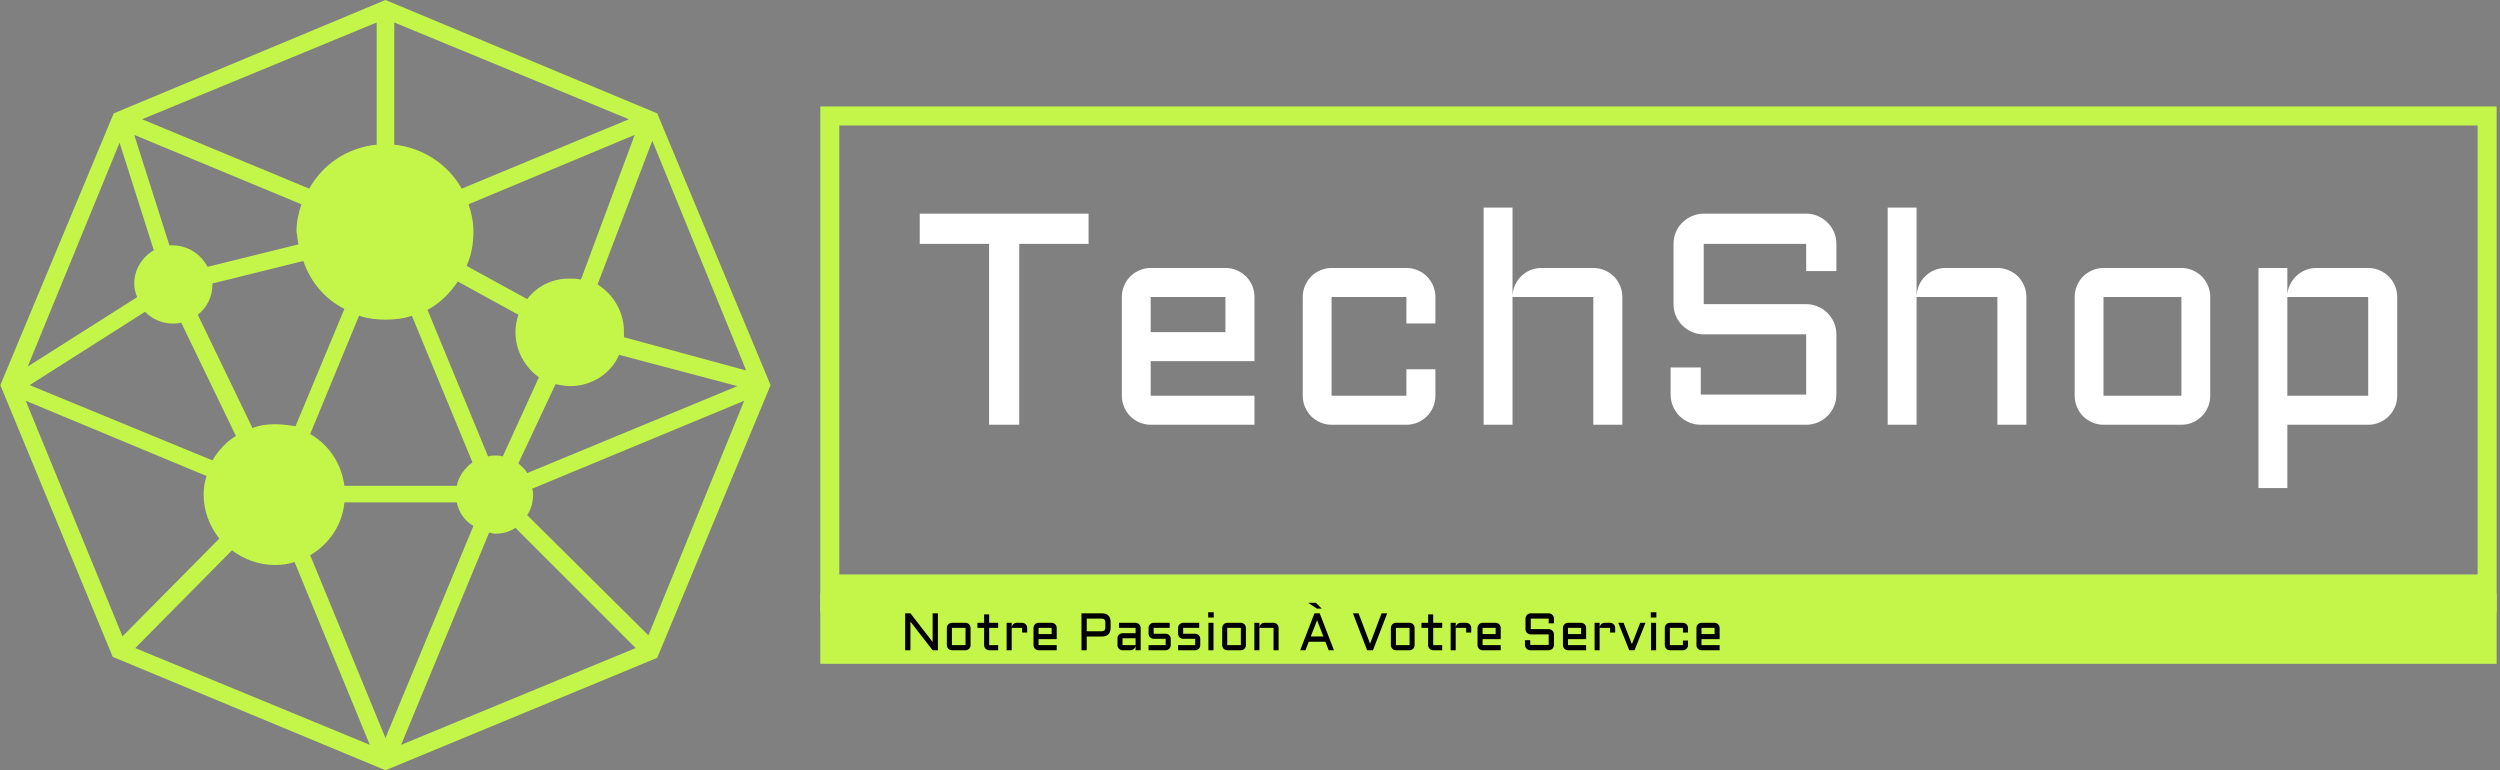 <svg xmlns="http://www.w3.org/2000/svg" version="1.1" xmlns:xlink="http://www.w3.org/1999/xlink" xmlns:svgjs="http://svgjs.dev/svgjs" width="1500" height="462" viewBox="0 0 1500 462"><rect x="0" y="0" width="1500" height="462" fill="#808080" stroke="none"/><g transform="matrix(1,0,0,1,-0.909,0.078)"><svg viewBox="0 0 396 122" data-background-color="#000000" preserveAspectRatio="xMidYMid meet" height="462" width="1500" xmlns="http://www.w3.org/2000/svg" xmlns:xlink="http://www.w3.org/1999/xlink"><g id="tight-bounds" transform="matrix(1,0,0,1,0.24,-0.021)"><svg viewBox="0 0 395.52 122.041" height="122.041" width="395.52"><g><svg viewBox="0 0 588.988 181.737" height="122.041" width="395.52"><g transform="matrix(1,0,0,1,193.468,25.117)"><svg viewBox="0 0 395.52 131.503" height="131.503" width="395.52"><g id="textblocktransform"><svg viewBox="0 0 395.52 131.503" height="131.503" width="395.52" id="textblock"><g><rect width="395.52" height="114.907" fill="none" stroke-width="8.962" stroke="#c4f649" data-fill-palette-color="none" data-stroke-palette-color="tertiary"></rect><rect width="395.52" height="41.396" y="114.907" fill="#c4f649" data-fill-palette-color="tertiary"></rect></g><g><svg viewBox="0 0 395.52 113.907" height="113.907" width="395.52"><g transform="matrix(1,0,0,1,23.462,23.462)"><svg width="348.597" viewBox="1.49 -36.01 245.03 46.51" height="66.984" data-palette-color="#ffffff"><g class="wordmark-text-0" data-fill-palette-color="primary" id="text-0"><path d="M1.49-30L1.49-35.01 29.49-35.01 29.49-30 17.99-30 17.99 0 12.99 0 12.99-30 1.49-30ZM57-21.19L57-10.55 39.79-10.55 39.79-4.81 57-4.81 57 0 39.79 0Q38.82 0 37.94-0.38 37.06-0.76 36.41-1.4 35.76-2.05 35.39-2.93 35.01-3.81 35.01-4.81L35.01-4.81 35.01-21.19Q35.01-22.19 35.39-23.07 35.76-23.95 36.41-24.6 37.06-25.24 37.94-25.62 38.82-26 39.79-26L39.79-26 52.19-26Q53.2-26 54.07-25.62 54.95-25.24 55.6-24.6 56.25-23.95 56.63-23.07 57-22.19 57-21.19L57-21.19ZM52.19-21.19L39.79-21.19 39.79-15.36 52.19-15.36 52.19-21.19ZM82.2-21.19L69.79-21.19 69.79-4.81 82.2-4.81 82.2-9.2 87.01-9.2 87.01-4.81Q87.01-3.81 86.63-2.93 86.25-2.05 85.6-1.4 84.96-0.76 84.08-0.38 83.2 0 82.2 0L82.2 0 69.79 0Q68.82 0 67.94-0.38 67.06-0.76 66.41-1.4 65.77-2.05 65.39-2.93 65.01-3.81 65.01-4.81L65.01-4.81 65.01-21.19Q65.01-22.19 65.39-23.07 65.77-23.95 66.41-24.6 67.06-25.24 67.94-25.62 68.82-26 69.79-26L69.79-26 82.2-26Q83.2-26 84.08-25.62 84.96-25.24 85.6-24.6 86.25-23.95 86.63-23.07 87.01-22.19 87.01-21.19L87.01-21.19 87.01-16.8 82.2-16.8 82.2-21.19ZM118.01-21.19L118.01 0 113.2 0 113.2-21.19 99.8-21.19 99.8 0 95.01 0 95.01-36.01 99.8-36.01 99.8-21.41Q99.85-22.36 100.24-23.21 100.63-24.05 101.27-24.67 101.92-25.29 102.78-25.65 103.63-26 104.61-26L104.61-26 113.2-26Q114.2-26 115.08-25.62 115.96-25.24 116.61-24.6 117.25-23.95 117.63-23.07 118.01-22.19 118.01-21.19L118.01-21.19ZM148.5-14.99L131.51-14.99Q130.48-14.99 129.57-15.39 128.65-15.8 127.97-16.47 127.28-17.14 126.89-18.05 126.5-18.97 126.5-20L126.5-20 126.5-30Q126.5-31.03 126.89-31.95 127.28-32.86 127.97-33.53 128.65-34.2 129.57-34.61 130.48-35.01 131.51-35.01L131.51-35.01 148.5-35.01Q149.53-35.01 150.44-34.61 151.36-34.2 152.04-33.53 152.72-32.86 153.12-31.95 153.51-31.03 153.51-30L153.51-30 153.51-25.49 148.5-25.49 148.5-30 131.51-30 131.51-20 148.5-20Q149.53-20 150.44-19.6 151.36-19.21 152.04-18.53 152.72-17.85 153.12-16.93 153.51-16.02 153.51-14.99L153.51-14.99 153.51-5Q153.51-3.98 153.12-3.06 152.72-2.15 152.04-1.46 151.36-0.78 150.44-0.39 149.53 0 148.5 0L148.5 0 131.02 0Q129.99 0 129.08-0.39 128.16-0.78 127.48-1.46 126.8-2.15 126.41-3.06 126.02-3.98 126.02-5L126.02-5 126.02-9.5 131.02-9.5 131.02-5 148.5-5 148.5-14.99ZM185.02-21.19L185.02 0 180.21 0 180.21-21.19 166.81-21.19 166.81 0 162.02 0 162.02-36.01 166.81-36.01 166.81-21.41Q166.86-22.36 167.25-23.21 167.64-24.05 168.29-24.67 168.93-25.29 169.79-25.65 170.64-26 171.62-26L171.62-26 180.21-26Q181.21-26 182.09-25.62 182.97-25.24 183.62-24.6 184.26-23.95 184.64-23.07 185.02-22.19 185.02-21.19L185.02-21.19ZM215.51-21.19L215.51-4.81Q215.51-3.81 215.13-2.93 214.76-2.05 214.11-1.4 213.46-0.76 212.59-0.38 211.73 0 210.73 0L210.73 0 197.81 0Q196.84 0 195.96-0.38 195.08-0.76 194.43-1.4 193.78-2.05 193.41-2.93 193.03-3.81 193.03-4.81L193.03-4.81 193.03-21.19Q193.03-22.19 193.41-23.07 193.78-23.95 194.43-24.6 195.08-25.24 195.96-25.62 196.84-26 197.81-26L197.81-26 210.73-26Q211.73-26 212.59-25.62 213.46-25.24 214.11-24.6 214.76-23.95 215.13-23.07 215.51-22.19 215.51-21.19L215.51-21.19ZM210.73-21.19L197.81-21.19 197.81-4.81 210.73-4.81 210.73-21.19ZM246.52-21.19L246.52-4.81Q246.52-3.81 246.14-2.93 245.76-2.05 245.11-1.4 244.46-0.76 243.59-0.38 242.71 0 241.71 0L241.71 0 228.3 0 228.3 10.5 223.52 10.5 223.52-26 228.3-26 228.3-21.61Q228.38-22.53 228.79-23.33 229.21-24.12 229.84-24.72 230.48-25.32 231.32-25.66 232.16-26 233.11-26L233.11-26 241.71-26Q242.71-26 243.59-25.62 244.46-25.24 245.11-24.6 245.76-23.95 246.14-23.07 246.52-22.19 246.52-21.19L246.52-21.19ZM228.3-4.81L241.71-4.81 241.71-21.19 228.3-21.19 228.3-4.81Z" fill="#ffffff" data-fill-palette-color="primary"></path></g></svg></g></svg></g><g transform="matrix(1,0,0,1,0,113.907)"><svg viewBox="0 0 232.21 17.596" height="17.596" width="232.21"><g transform="matrix(1,0,0,1,20,3.2)"><svg width="192.21" viewBox="4.49 -45 772.39 45" height="11.196" data-palette-color="#000000"><path d="M9.5-27.15L9.5 0 4.49 0 4.49-35.01 9.5-35.01 30.54-7.86 30.54-35.01 35.55-35.01 35.55 0 30.54 0 9.5-27.15ZM66.53-21.19L66.53-4.81Q66.53-3.81 66.15-2.93 65.77-2.05 65.12-1.4 64.48-0.76 63.61-0.38 62.74 0 61.74 0L61.74 0 48.83 0Q47.85 0 46.97-0.38 46.09-0.76 45.44-1.4 44.8-2.05 44.42-2.93 44.04-3.81 44.04-4.81L44.04-4.81 44.04-21.19Q44.04-22.19 44.42-23.07 44.8-23.95 45.44-24.6 46.09-25.24 46.97-25.62 47.85-26 48.83-26L48.83-26 61.74-26Q62.74-26 63.61-25.62 64.48-25.24 65.12-24.6 65.77-23.95 66.15-23.07 66.53-22.19 66.53-21.19L66.53-21.19ZM61.74-21.19L48.83-21.19 48.83-4.81 61.74-4.81 61.74-21.19ZM73.02-21.19L73.02-26 79.37-26 79.37-34.01 84.17-34.01 84.17-26 92.72-26 92.72-21.19 84.17-21.19 84.17-4.81 92.72-4.81 92.72 0 84.17 0Q83.2 0 82.32-0.38 81.44-0.76 80.78-1.4 80.12-2.05 79.74-2.93 79.37-3.81 79.37-4.81L79.37-4.81 79.37-21.19 73.02-21.19ZM115.42-21.19L105.51-21.19 105.51 0 100.72 0 100.72-26 105.51-26 105.51-21.41Q105.56-22.36 105.95-23.21 106.34-24.05 106.99-24.67 107.63-25.29 108.49-25.65 109.34-26 110.32-26L110.32-26 115.42-26Q116.42-26 117.29-25.62 118.16-25.24 118.82-24.6 119.47-23.95 119.85-23.07 120.23-22.19 120.23-21.19L120.23-21.19 120.23-16.8 115.42-16.8 115.42-21.19ZM148.21-21.19L148.21-10.55 131-10.55 131-4.81 148.21-4.81 148.21 0 131 0Q130.02 0 129.14-0.38 128.26-0.76 127.61-1.4 126.97-2.05 126.59-2.93 126.21-3.81 126.21-4.81L126.21-4.81 126.21-21.19Q126.21-22.19 126.59-23.07 126.97-23.95 127.61-24.6 128.26-25.24 129.14-25.62 130.02-26 131-26L131-26 143.4-26Q144.4-26 145.28-25.62 146.16-25.24 146.8-24.6 147.45-23.95 147.83-23.07 148.21-22.19 148.21-21.19L148.21-21.19ZM143.4-21.19L131-21.19 131-15.36 143.4-15.36 143.4-21.19ZM176.69 0L171.69 0 171.69-35.01 190.85-35.01Q199.35-35.01 199.35-26.49L199.35-26.49 199.35-21.51Q199.35-12.99 190.85-12.99L190.85-12.99 176.69-12.99 176.69 0ZM176.69-30L176.69-17.99 190.59-17.99Q192.59-17.99 193.47-18.87 194.35-19.75 194.35-21.75L194.35-21.75 194.35-26.25Q194.35-28.25 193.47-29.13 192.59-30 190.59-30L190.59-30 176.69-30ZM205.84-4.81L205.84-11.35Q205.84-12.35 206.22-13.22 206.6-14.09 207.25-14.75 207.89-15.41 208.77-15.78 209.65-16.16 210.63-16.16L210.63-16.16 223.03-16.16 223.03-21.19 207.33-21.19 207.33-26 223.03-26Q224.03-26 224.91-25.62 225.79-25.24 226.44-24.6 227.08-23.95 227.46-23.07 227.84-22.19 227.84-21.19L227.84-21.19 227.84 0 223.03 0 223.03-4.39Q222.96-3.49 222.54-2.69 222.13-1.88 221.48-1.28 220.83-0.68 220-0.34 219.17 0 218.24 0L218.24 0 210.63 0Q209.65 0 208.77-0.38 207.89-0.76 207.25-1.4 206.6-2.05 206.22-2.93 205.84-3.81 205.84-4.81L205.84-4.81ZM210.63-11.35L210.63-4.81 223.03-4.81 223.03-11.35 210.63-11.35ZM235.33-4.81L251.54-4.81 251.54-10.84 240.14-10.84Q239.14-10.84 238.26-11.22 237.38-11.6 236.74-12.24 236.09-12.89 235.71-13.77 235.33-14.65 235.33-15.65L235.33-15.65 235.33-21.19Q235.33-22.19 235.71-23.07 236.09-23.95 236.74-24.6 237.38-25.24 238.26-25.62 239.14-26 240.14-26L240.14-26 255.35-26 255.35-21.19 240.14-21.19 240.14-15.65 251.54-15.65Q252.54-15.65 253.41-15.27 254.28-14.89 254.94-14.25 255.6-13.6 255.97-12.72 256.35-11.84 256.35-10.84L256.35-10.84 256.35-4.81Q256.35-3.81 255.97-2.93 255.6-2.05 254.94-1.4 254.28-0.76 253.41-0.38 252.54 0 251.54 0L251.54 0 235.33 0 235.33-4.81ZM263.33-4.81L279.54-4.81 279.54-10.84 268.14-10.84Q267.14-10.84 266.26-11.22 265.38-11.6 264.74-12.24 264.09-12.89 263.71-13.77 263.33-14.65 263.33-15.65L263.33-15.65 263.33-21.19Q263.33-22.19 263.71-23.07 264.09-23.95 264.74-24.6 265.38-25.24 266.26-25.62 267.14-26 268.14-26L268.14-26 283.35-26 283.35-21.19 268.14-21.19 268.14-15.65 279.54-15.65Q280.54-15.65 281.41-15.27 282.28-14.89 282.94-14.25 283.6-13.6 283.97-12.72 284.35-11.84 284.35-10.84L284.35-10.84 284.35-4.81Q284.35-3.81 283.97-2.93 283.6-2.05 282.94-1.4 282.28-0.76 281.41-0.38 280.54 0 279.54 0L279.54 0 263.33 0 263.33-4.81ZM292.09-26L296.9-26 296.9 0 292.09 0 292.09-26ZM291.85-31.01L291.85-36.01 297.14-36.01 297.14-31.01 291.85-31.01ZM327.63-21.19L327.63-4.81Q327.63-3.81 327.26-2.93 326.88-2.05 326.23-1.4 325.58-0.76 324.72-0.38 323.85 0 322.85 0L322.85 0 309.93 0Q308.96 0 308.08-0.38 307.2-0.76 306.55-1.4 305.91-2.05 305.53-2.93 305.15-3.81 305.15-4.81L305.15-4.81 305.15-21.19Q305.15-22.19 305.53-23.07 305.91-23.95 306.55-24.6 307.2-25.24 308.08-25.62 308.96-26 309.93-26L309.93-26 322.85-26Q323.85-26 324.72-25.62 325.58-25.24 326.23-24.6 326.88-23.95 327.26-23.07 327.63-22.19 327.63-21.19L327.63-21.19ZM322.85-21.19L309.93-21.19 309.93-4.81 322.85-4.81 322.85-21.19ZM358.64-21.19L358.64 0 353.83 0 353.83-21.19 340.42-21.19 340.42 0 335.64 0 335.64-26 340.42-26 340.42-21.41Q340.47-22.36 340.86-23.21 341.25-24.05 341.9-24.67 342.55-25.29 343.4-25.65 344.26-26 345.23-26L345.23-26 353.83-26Q354.83-26 355.71-25.62 356.59-25.24 357.23-24.6 357.88-23.95 358.26-23.07 358.64-22.19 358.64-21.19L358.64-21.19ZM392.62-35.01L397.62-35.01 411.12 0 406.12 0 403.02-8.06 387.22-8.06 384.12 0 379.12 0 392.62-35.01ZM395.13-28.49L389.13-13.06 401.09-13.06 395.13-28.49ZM393.98-45L399.53-39.5 394.94-39.5 386.68-45 393.98-45ZM448.13 0L442.61 0 429.11-35.01 434.48-35.01 445.37-6.2 456.28-35.01 461.63-35.01 448.13 0ZM487.6-21.19L487.6-4.81Q487.6-3.81 487.23-2.93 486.85-2.05 486.2-1.4 485.55-0.76 484.69-0.38 483.82 0 482.82 0L482.82 0 469.9 0Q468.93 0 468.05-0.38 467.17-0.76 466.52-1.4 465.88-2.05 465.5-2.93 465.12-3.81 465.12-4.81L465.12-4.81 465.12-21.19Q465.12-22.19 465.5-23.07 465.88-23.95 466.52-24.6 467.17-25.24 468.05-25.62 468.93-26 469.9-26L469.9-26 482.82-26Q483.82-26 484.69-25.62 485.55-25.24 486.2-24.6 486.85-23.95 487.23-23.07 487.6-22.19 487.6-21.19L487.6-21.19ZM482.82-21.19L469.9-21.19 469.9-4.81 482.82-4.81 482.82-21.19ZM494.1-21.19L494.1-26 500.44-26 500.44-34.01 505.25-34.01 505.25-26 513.8-26 513.8-21.19 505.25-21.19 505.25-4.81 513.8-4.81 513.8 0 505.25 0Q504.28 0 503.4-0.38 502.52-0.76 501.86-1.4 501.2-2.05 500.82-2.93 500.44-3.81 500.44-4.81L500.44-4.81 500.44-21.19 494.1-21.19ZM536.5-21.19L526.59-21.19 526.59 0 521.8 0 521.8-26 526.59-26 526.59-21.41Q526.64-22.36 527.03-23.21 527.42-24.05 528.07-24.67 528.71-25.29 529.57-25.65 530.42-26 531.4-26L531.4-26 536.5-26Q537.5-26 538.37-25.62 539.23-25.24 539.89-24.6 540.55-23.95 540.93-23.07 541.31-22.19 541.31-21.19L541.31-21.19 541.31-16.8 536.5-16.8 536.5-21.19ZM569.29-21.19L569.29-10.55 552.07-10.55 552.07-4.81 569.29-4.81 569.29 0 552.07 0Q551.1 0 550.22-0.38 549.34-0.76 548.69-1.4 548.05-2.05 547.67-2.93 547.29-3.81 547.29-4.81L547.29-4.81 547.29-21.19Q547.29-22.19 547.67-23.07 548.05-23.95 548.69-24.6 549.34-25.24 550.22-25.62 551.1-26 552.07-26L552.07-26 564.48-26Q565.48-26 566.36-25.62 567.24-25.24 567.88-24.6 568.53-23.95 568.91-23.07 569.29-22.19 569.29-21.19L569.29-21.19ZM564.48-21.19L552.07-21.19 552.07-15.36 564.48-15.36 564.48-21.19ZM614.76-14.99L597.77-14.99Q596.75-14.99 595.83-15.39 594.92-15.8 594.23-16.47 593.55-17.14 593.16-18.05 592.77-18.97 592.77-20L592.77-20 592.77-30Q592.77-31.03 593.16-31.95 593.55-32.86 594.23-33.53 594.92-34.2 595.83-34.61 596.75-35.01 597.77-35.01L597.77-35.01 614.76-35.01Q615.79-35.01 616.71-34.61 617.62-34.2 618.3-33.53 618.99-32.86 619.38-31.95 619.77-31.03 619.77-30L619.77-30 619.77-25.49 614.76-25.49 614.76-30 597.77-30 597.77-20 614.76-20Q615.79-20 616.71-19.6 617.62-19.21 618.3-18.53 618.99-17.85 619.38-16.93 619.77-16.02 619.77-14.99L619.77-14.99 619.77-5Q619.77-3.98 619.38-3.06 618.99-2.15 618.3-1.46 617.62-0.78 616.71-0.39 615.79 0 614.76 0L614.76 0 597.28 0Q596.26 0 595.34-0.39 594.43-0.78 593.74-1.46 593.06-2.15 592.67-3.06 592.28-3.98 592.28-5L592.28-5 592.28-9.5 597.28-9.5 597.28-5 614.76-5 614.76-14.99ZM650.28-21.19L650.28-10.55 633.07-10.55 633.07-4.81 650.28-4.81 650.28 0 633.07 0Q632.1 0 631.22-0.38 630.34-0.76 629.69-1.4 629.04-2.05 628.67-2.93 628.29-3.81 628.29-4.81L628.29-4.81 628.29-21.19Q628.29-22.19 628.67-23.07 629.04-23.95 629.69-24.6 630.34-25.24 631.22-25.62 632.1-26 633.07-26L633.07-26 645.47-26Q646.48-26 647.35-25.62 648.23-25.24 648.88-24.6 649.53-23.95 649.91-23.07 650.28-22.19 650.28-21.19L650.28-21.19ZM645.47-21.19L633.07-21.19 633.07-15.36 645.47-15.36 645.47-21.19ZM672.99-21.19L663.07-21.19 663.07 0 658.29 0 658.29-26 663.07-26 663.07-21.41Q663.12-22.36 663.51-23.21 663.9-24.05 664.55-24.67 665.2-25.29 666.05-25.65 666.91-26 667.88-26L667.88-26 672.99-26Q673.99-26 674.85-25.62 675.72-25.24 676.38-24.6 677.04-23.95 677.42-23.07 677.8-22.19 677.8-21.19L677.8-21.19 677.8-16.8 672.99-16.8 672.99-21.19ZM696.18 0L691.17 0 680.77-26 685.78-26 693.66-5.76 701.57-26 706.58-26 696.18 0ZM711.82-26L716.63-26 716.63 0 711.82 0 711.82-26ZM711.58-31.01L711.58-36.01 716.88-36.01 716.88-31.01 711.58-31.01ZM742.07-21.19L729.67-21.19 729.67-4.81 742.07-4.81 742.07-9.2 746.88-9.2 746.88-4.81Q746.88-3.81 746.5-2.93 746.12-2.05 745.48-1.4 744.83-0.76 743.95-0.38 743.07 0 742.07 0L742.07 0 729.67 0Q728.69 0 727.81-0.38 726.93-0.76 726.29-1.4 725.64-2.05 725.26-2.93 724.88-3.81 724.88-4.81L724.88-4.81 724.88-21.19Q724.88-22.19 725.26-23.07 725.64-23.95 726.29-24.6 726.93-25.24 727.81-25.62 728.69-26 729.67-26L729.67-26 742.07-26Q743.07-26 743.95-25.62 744.83-25.24 745.48-24.6 746.12-23.95 746.5-23.07 746.88-22.19 746.88-21.19L746.88-21.19 746.88-16.8 742.07-16.8 742.07-21.19ZM776.88-21.19L776.88-10.55 759.67-10.55 759.67-4.81 776.88-4.81 776.88 0 759.67 0Q758.69 0 757.82-0.38 756.94-0.76 756.29-1.4 755.64-2.05 755.26-2.93 754.89-3.81 754.89-4.81L754.89-4.81 754.89-21.19Q754.89-22.19 755.26-23.07 755.64-23.95 756.29-24.6 756.94-25.24 757.82-25.62 758.69-26 759.67-26L759.67-26 772.07-26Q773.07-26 773.95-25.62 774.83-25.24 775.48-24.6 776.13-23.95 776.5-23.07 776.88-22.19 776.88-21.19L776.88-21.19ZM772.07-21.19L759.67-21.19 759.67-15.36 772.07-15.36 772.07-21.19Z" opacity="1" transform="matrix(1,0,0,1,0,0)" fill="#000000" class="slogan-text-1" data-fill-palette-color="quaternary" id="text-1"></path></svg></g></svg></g></svg></g></svg></g><g><svg viewBox="0 0 181.737 181.737" height="181.737" width="181.737"><g><svg xmlns="http://www.w3.org/2000/svg" xmlns:xlink="http://www.w3.org/1999/xlink" version="1.1" x="0" y="0" viewBox="10.6 10.6 78.8 78.8" style="enable-background:new 0 0 100 100;" xml:space="preserve" height="181.737" width="181.737" class="icon-icon-0" data-fill-palette-color="accent" id="icon-0"><path d="M77.8 22.2L50 10.6 22.2 22.2 10.6 50l11.5 27.8L50 89.4l27.8-11.5L89.4 50 77.8 22.2zM86.9 48.5l-12.5-3.4c0-0.2 0-0.4 0-0.6 0-2-1.1-3.8-2.7-4.8l5.6-14.7L86.9 48.5zM45.8 60.3c-0.3-2.3-1.6-4.2-3.5-5.3l5-12.1c0.9 0.3 1.8 0.4 2.7 0.4s1.9-0.1 2.7-0.4l6.2 15c-0.8 0.6-1.4 1.4-1.6 2.4H45.8zM61.2 57.2c-0.2 0-0.4 0-0.7 0.1l-6.2-15c1.3-0.7 2.3-1.7 3.1-2.9l6.2 3.4c-0.2 0.6-0.3 1.2-0.3 1.8 0 1.9 1 3.6 2.4 4.6L62 57.3C61.7 57.2 61.5 57.2 61.2 57.2zM38.7 54c-0.8 0-1.6 0.1-2.3 0.4l-5.6-11.6c0.9-0.7 1.5-1.8 1.5-3.1 0 0 0 0 0-0.1l9.3-2.3c0.7 2.1 2.2 3.9 4.2 4.9l-5 12C40.1 54.1 39.4 54 38.7 54zM68.8 39.1c-1.8 0-3.3 0.8-4.3 2.1l-6.2-3.4c0.5-1.1 0.7-2.3 0.7-3.5 0-1-0.2-1.9-0.5-2.8l17-7.1L70 39.2C69.6 39.1 69.2 39.1 68.8 39.1zM41.1 35.6l-9.3 2.3c-0.7-1.3-2-2.2-3.6-2.2-0.1 0-0.2 0-0.3 0l-3.6-11.3 17.1 7.1c-0.3 0.9-0.5 1.8-0.5 2.8C41 34.8 41 35.2 41.1 35.6zM25.4 42.5c0.7 0.7 1.7 1.2 2.8 1.2 0.3 0 0.6 0 0.9-0.1l5.6 11.6c-1 0.6-1.8 1.5-2.4 2.5l-18.7-7.7L25.4 42.5zM63.6 58l3.8-8.1c0.5 0.1 1 0.2 1.5 0.2 2.2 0 4.2-1.3 5-3.2l12.1 3.2L64.5 59C64.3 58.6 63.9 58.3 63.6 58zM76.7 24L76.7 24 76.7 24 76.7 24zM57.8 29.9c-1.4-2.5-4-4.2-6.9-4.5V12.9l24 9.9L57.8 29.9zM49.1 12.9v12.5c-3 0.3-5.5 2-6.9 4.5l-17.1-7.1L49.1 12.9zM22.8 25.2l3.5 11c-1.2 0.7-2 2-2 3.4 0 0.5 0.1 0.9 0.3 1.4l-11.2 7.1L22.8 25.2zM12.7 49.5L12.7 49.5 12.7 49.5 12.7 49.5zM13.2 51.6l18.5 7.7c-0.2 0.6-0.3 1.2-0.3 1.9 0 1.7 0.6 3.2 1.6 4.5l-9.9 10L13.2 51.6zM23.5 76.5L23.5 76.5 23.5 76.5 23.5 76.5zM24.4 76.9l9.9-10c1.2 0.9 2.7 1.5 4.4 1.5 0.7 0 1.4-0.1 2-0.3l7.7 18.7L24.4 76.9zM42.3 67.4c1.9-1.1 3.3-3.1 3.5-5.4h11.5c0.2 1 0.8 1.9 1.7 2.4L50 86.1 42.3 67.4zM60.6 65.1c0.2 0 0.4 0.1 0.6 0.1 0.8 0 1.5-0.2 2.1-0.6l12.3 12.3-24 9.9L60.6 65.1zM76.9 75.6L64.5 63.3c0.4-0.6 0.6-1.3 0.6-2.1 0-0.2 0-0.4-0.1-0.6l21.7-9L76.9 75.6zM87.3 49.5L87.3 49.5 87.3 49.5 87.3 49.5z" fill="#c4f649" data-fill-palette-color="accent"></path></svg></g></svg></g></svg></g><defs></defs></svg><rect width="395.52" height="122.041" fill="none" stroke="none" visibility="hidden"></rect></g></svg></g></svg>